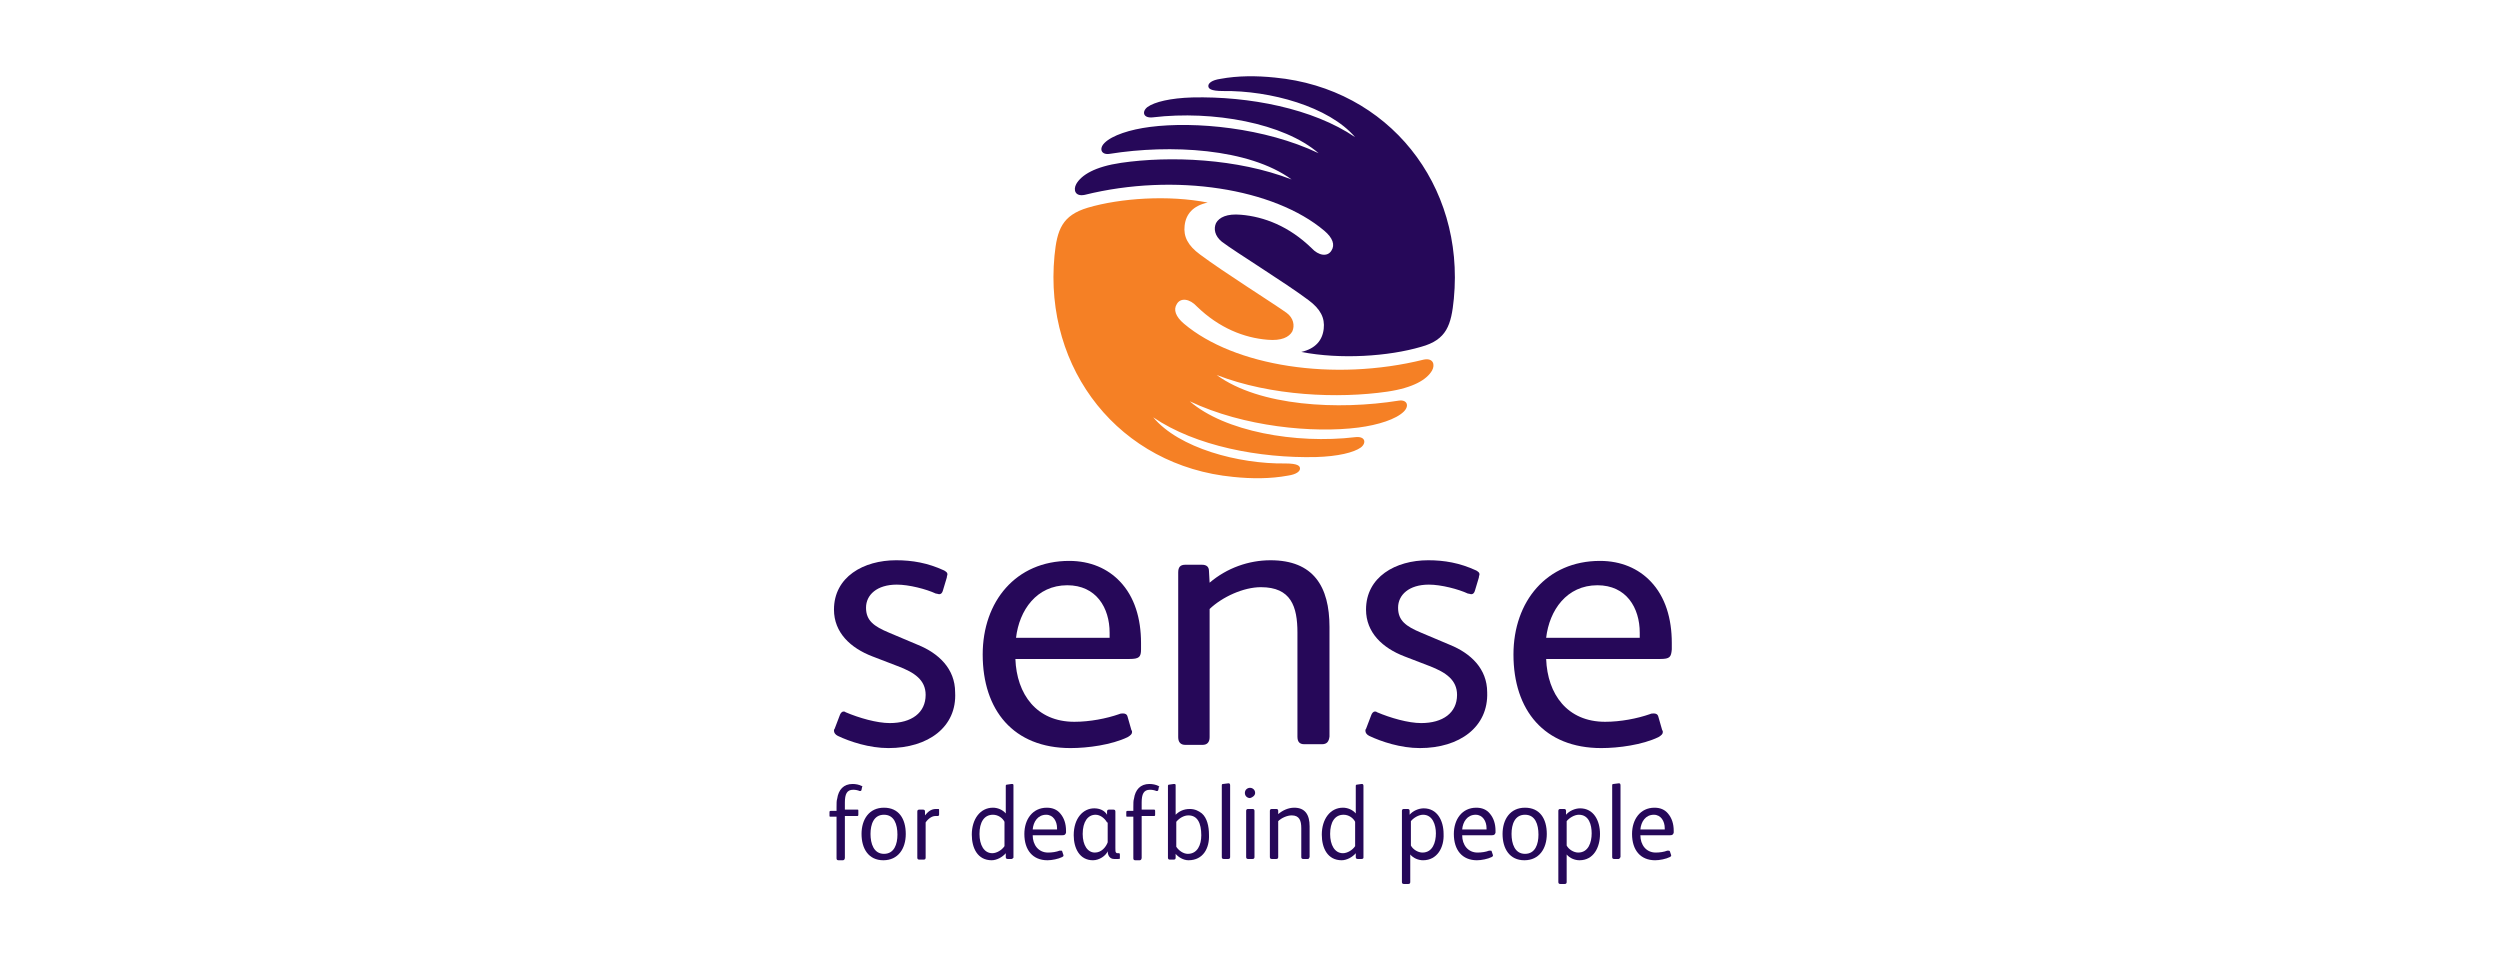 <?xml version="1.0" encoding="utf-8"?>
<!-- Generator: Adobe Illustrator 13.0.0, SVG Export Plug-In . SVG Version: 6.00 Build 14948)  -->
<!DOCTYPE svg PUBLIC "-//W3C//DTD SVG 1.1//EN" "http://www.w3.org/Graphics/SVG/1.1/DTD/svg11.dtd">
<svg version="1.1" id="Sense" xmlns="http://www.w3.org/2000/svg" xmlns:xlink="http://www.w3.org/1999/xlink" x="0px" y="0px"
	 width="390px" height="150px" viewBox="0 0 390 150" enable-background="new 0 0 390 150" xml:space="preserve">
<g>
	<path fill="#260859" d="M138.6,116.7c-3,0-6-1-7.9-1.9c-0.4-0.2-0.6-0.5-0.6-0.8c0-0.1,0-0.2,0.1-0.3l0.8-2.1
		c0.1-0.3,0.3-0.6,0.6-0.6c0.1,0,0.2,0,0.3,0.1c2.1,0.9,4.9,1.7,6.9,1.7c3.4,0,5.6-1.6,5.6-4.4c0-2.3-1.7-3.5-4.4-4.5l-3.9-1.5
		c-3.4-1.3-6-3.7-6-7.3c0-5.1,4.6-7.7,9.7-7.7c2.5,0,4.9,0.4,7.5,1.6c0.3,0.2,0.5,0.3,0.5,0.6c0,0.1-0.1,0.3-0.1,0.5l-0.6,2
		c-0.1,0.4-0.3,0.6-0.6,0.6c-0.1,0-0.3-0.1-0.5-0.1c-1.5-0.7-4.2-1.4-6.1-1.4c-3.1,0-4.8,1.6-4.8,3.6c0,2,1.2,2.9,3.6,3.9l4.5,1.9
		c3.2,1.3,5.8,3.7,5.8,7.4C149.3,113.4,144.8,116.7,138.6,116.7"/>
	<path fill="#260859" d="M176.2,102.8h-17.8c0.2,5.5,3.3,9.8,9.2,9.8c2.4,0,5-0.5,7-1.2c0.2-0.1,0.4-0.1,0.6-0.1
		c0.3,0,0.6,0.1,0.7,0.5l0.6,2.1c0.1,0.1,0.1,0.2,0.1,0.3c0,0.3-0.2,0.5-0.7,0.8c-2.5,1.2-6.2,1.7-8.9,1.7
		c-8.9,0-13.7-5.9-13.7-14.6c0-8.3,5.2-14.6,13.5-14.6c3.3,0,6,1.2,7.9,3.2c2.3,2.4,3.3,5.8,3.3,9.6v1
		C178,102.5,177.7,102.8,176.2,102.8 M173.1,98.7c0-3.9-2.1-7.4-6.6-7.4c-4.8,0-7.5,3.9-8,8.2h14.6V98.7z"/>
	<path fill="#260859" d="M206.2,116.1h-2.7c-0.8,0-1.1-0.4-1.1-1.2V98.7c0-4.1-1-7.1-5.7-7.1c-2.7,0-6,1.5-8,3.4v20
		c0,0.8-0.4,1.2-1.1,1.2h-2.7c-0.7,0-1.1-0.4-1.1-1.2V89.3c0-0.8,0.3-1.2,1.1-1.2h2.6c0.7,0,1.1,0.3,1.1,1l0.1,1.8
		c2.7-2.3,6.1-3.5,9.5-3.5c6.7,0,9.2,4.1,9.2,10.4v17.1C207.3,115.7,207,116.1,206.2,116.1"/>
	<path fill="#260859" d="M221.5,116.7c-3,0-6-1-7.9-1.9c-0.4-0.2-0.6-0.5-0.6-0.8c0-0.1,0-0.2,0.1-0.3l0.8-2.1
		c0.1-0.3,0.3-0.6,0.6-0.6c0.1,0,0.2,0,0.3,0.1c2.1,0.9,4.9,1.7,6.9,1.7c3.4,0,5.6-1.6,5.6-4.4c0-2.3-1.7-3.5-4.3-4.5l-3.9-1.5
		c-3.4-1.3-6-3.7-6-7.3c0-5.1,4.6-7.7,9.7-7.7c2.5,0,4.9,0.4,7.5,1.6c0.3,0.2,0.5,0.3,0.5,0.6c0,0.1-0.1,0.3-0.1,0.5l-0.6,2
		c-0.1,0.4-0.3,0.6-0.6,0.6c-0.1,0-0.3-0.1-0.5-0.1c-1.5-0.7-4.2-1.4-6.1-1.4c-3.1,0-4.8,1.6-4.8,3.6c0,2,1.2,2.9,3.6,3.9l4.5,1.9
		c3.2,1.3,5.8,3.7,5.8,7.4C232.2,113.4,227.7,116.7,221.5,116.7"/>
</g>
<g>
	<path fill="#260859" d="M259,102.8h-17.8c0.2,5.5,3.3,9.8,9.2,9.8c2.4,0,5-0.5,7-1.2c0.2-0.1,0.4-0.1,0.6-0.1
		c0.3,0,0.6,0.1,0.7,0.5l0.6,2.1c0.1,0.1,0.1,0.2,0.1,0.3c0,0.3-0.2,0.5-0.7,0.8c-2.5,1.2-6.2,1.7-8.9,1.7
		c-8.9,0-13.7-5.9-13.7-14.6c0-8.3,5.2-14.6,13.5-14.6c3.3,0,6,1.2,7.9,3.2c2.3,2.4,3.3,5.8,3.3,9.6v1
		C260.7,102.5,260.5,102.8,259,102.8 M255.8,98.7c0-3.9-2.1-7.4-6.6-7.4c-4.8,0-7.5,3.9-8,8.2h14.6V98.7z"/>
	<path fill="#260859" d="M226.8,46.6c1.7-17.8-10.2-32.8-27.9-34.5c-2.9-0.3-5.8-0.3-8.5,0.2c-1.4,0.2-1.9,0.7-1.9,1.1
		c0,0.4,0.3,0.8,2.3,0.8c7.3-0.1,16.5,2.4,20.6,7.2c-6.6-4.5-16.6-6.4-25.4-6.2c-3.4,0.1-5.9,0.7-7,1.5c-0.9,0.7-0.7,1.8,0.9,1.6
		c9.3-1.1,20.4,0.9,25.8,5.6c-8.4-4-19.3-5-26.3-4.1c-3.1,0.4-5.9,1.3-7.1,2.5c-0.9,0.9-0.5,1.9,0.8,1.7c9.4-1.5,21.7-0.9,28.4,4
		c-8.5-3.3-19-3.7-26.6-2.6c-4.1,0.6-6.2,1.9-7,3.3c-0.5,0.9-0.2,2,1.3,1.7c14.1-3.5,29.6-1,37.4,5.6c1.3,1.1,1.7,2.2,1.1,3.1
		c-0.6,1-2,0.8-3.1-0.4c-3.5-3.4-7.4-4.9-11-5.2c-2.2-0.2-3.4,0.4-3.9,1.3c-0.4,0.9-0.2,2,0.9,2.9c2.1,1.6,9.9,6.4,13.5,9.1
		c1.9,1.4,2.6,2.8,2.4,4.5c-0.2,1.8-1.3,3.1-3.5,3.6c6.1,1.2,13.6,0.7,18.7-0.8C225.7,53,226.4,50.7,226.8,46.6"/>
</g>
<g>
	<path fill="#F58025" d="M164.5,39.9c-1.7,17.8,10.2,32.8,27.9,34.5c2.9,0.3,5.8,0.3,8.5-0.2c1.4-0.2,1.9-0.7,1.9-1.1
		c0-0.4-0.3-0.8-2.3-0.8c-7.3,0.1-16.6-2.4-20.6-7.2c6.6,4.5,16.6,6.4,25.4,6.2c3.4-0.1,5.9-0.7,7-1.5c0.9-0.7,0.7-1.8-0.9-1.6
		c-9.3,1.1-20.4-0.9-25.8-5.6c8.4,4,19.3,5,26.3,4.1c3.1-0.4,5.9-1.3,7.1-2.5c0.9-0.9,0.5-1.9-0.8-1.7c-9.4,1.5-21.7,0.9-28.4-4
		c8.5,3.3,19,3.7,26.6,2.6c4.1-0.6,6.2-1.9,7-3.3c0.5-0.9,0.2-2-1.3-1.7c-14.1,3.5-29.6,1-37.4-5.6c-1.3-1.1-1.7-2.2-1.1-3.1
		c0.6-1,2-0.8,3.1,0.4c3.5,3.4,7.4,4.9,11,5.2c2.2,0.2,3.4-0.4,3.9-1.3c0.4-0.9,0.2-2.1-0.9-2.9c-2.1-1.5-9.9-6.4-13.5-9.1
		c-1.9-1.4-2.6-2.8-2.4-4.5c0.2-1.8,1.3-3.1,3.6-3.6c-6.1-1.2-13.6-0.7-18.7,0.8C165.7,33.6,164.9,35.8,164.5,39.9"/>
	<path fill="#260859" d="M134.5,122.7l-0.1,0.5c0,0.1-0.1,0.2-0.2,0.2c0,0-0.1,0-0.1,0c-0.2-0.1-0.6-0.2-1-0.2c-1,0-1.3,0.7-1.3,2
		v1.1h1.9c0.2,0,0.2,0,0.2,0.2v0.6c0,0.2-0.1,0.2-0.2,0.2h-1.9v6.5c0,0.2-0.1,0.4-0.3,0.4h-0.7c-0.2,0-0.3-0.1-0.3-0.3v-6.5h-0.9
		c-0.2,0-0.2,0-0.2-0.2v-0.5c0-0.2,0.1-0.2,0.2-0.2h0.9v-0.6c0-0.6,0-1,0.1-1.3c0.2-1.4,1-2.3,2.4-2.3c0.5,0,1,0.1,1.4,0.3
		c0.2,0.1,0.2,0.1,0.2,0.2C134.5,122.6,134.5,122.7,134.5,122.7"/>
	<path fill="#260859" d="M137.8,134.2c-2.3,0-3.4-1.8-3.4-4.1c0-2.3,1.2-4.1,3.5-4.1c2.3,0,3.4,1.7,3.4,4.1
		C141.3,132.4,140.1,134.2,137.8,134.2 M137.9,127.1c-1.6,0-2.1,1.5-2.1,3c0,1.5,0.5,3.1,2.1,3.1c1.6,0,2.1-1.5,2.1-3
		C140,128.6,139.5,127.1,137.9,127.1"/>
	<path fill="#260859" d="M146.5,127.1c0,0.1-0.1,0.2-0.2,0.2h0c-0.1,0-0.3,0-0.4,0c-0.5,0-1.1,0.4-1.5,1v5.5c0,0.2-0.1,0.3-0.3,0.3
		h-0.7c-0.2,0-0.3-0.1-0.3-0.3v-7.2c0-0.2,0.1-0.3,0.3-0.3h0.6c0.2,0,0.3,0.1,0.3,0.3l0,0.6c0.4-0.5,0.9-1,1.7-1c0.1,0,0.3,0,0.4,0
		c0.1,0,0.1,0.1,0.1,0.2v0.1L146.5,127.1"/>
	<path fill="#260859" d="M157.8,134h-0.6c-0.2,0-0.3-0.1-0.3-0.3l0-0.6c-0.5,0.6-1.4,1.1-2.2,1.1c-2.2,0-3.1-1.9-3.1-4
		c0-2.4,1.3-4.2,3.3-4.2c0.7,0,1.5,0.3,2,0.9v-4.2c0-0.2,0-0.3,0.2-0.3l0.7-0.1h0.1c0.2,0,0.2,0.1,0.2,0.3v11.2
		C158,133.9,157.9,134,157.8,134 M156.7,128.2c-0.3-0.6-1-1.1-1.8-1.1c-1.4,0-2.1,1.2-2.1,3c0,1.7,0.7,3,2,3c0.7,0,1.5-0.5,1.9-1.1
		V128.2z"/>
	<path fill="#260859" d="M165.7,130.3h-4.6c0,1.5,0.9,2.7,2.4,2.7c0.6,0,1.3-0.1,1.8-0.3c0.1,0,0.1,0,0.2,0c0.1,0,0.2,0,0.2,0.1
		l0.2,0.6c0,0,0,0.1,0,0.1c0,0.1-0.1,0.1-0.2,0.2c-0.6,0.3-1.6,0.5-2.3,0.5c-2.3,0-3.6-1.6-3.6-4.1c0-2.3,1.3-4.1,3.5-4.1
		c0.9,0,1.6,0.3,2.1,0.9c0.6,0.7,0.9,1.6,0.9,2.7v0.3C166.2,130.2,166.1,130.3,165.7,130.3 M164.9,129.2c0-1.1-0.6-2.1-1.7-2.1
		c-1.3,0-2,1.1-2.1,2.3h3.8V129.2z"/>
	<path fill="#260859" d="M174.4,134h-0.6c-0.7,0-1-0.6-1-1.2h0c-0.3,0.7-1.3,1.4-2.3,1.4c-2.1,0-3-1.9-3-3.9c0-2.7,1.5-4.2,3.2-4.2
		c0.8,0,1.6,0.3,2,1l0-0.5c0-0.2,0.1-0.3,0.3-0.3h0.7c0.2,0,0.3,0.1,0.3,0.3v5.7c0,0.4,0,0.6,0.1,0.7c0.1,0.1,0.1,0.1,0.3,0.1h0.1
		c0.1,0,0.2,0,0.2,0.2v0.6C174.7,134,174.6,134,174.4,134 M172.7,128.3c-0.4-0.7-1.1-1.2-1.8-1.2c-1.2,0-2,1.1-2,3
		c0,1.8,0.8,2.9,1.9,2.9c1,0,1.7-0.8,2-1.6V128.3z"/>
	<path fill="#260859" d="M180.8,122.7l-0.1,0.5c0,0.1-0.1,0.2-0.2,0.2c0,0-0.1,0-0.1,0c-0.2-0.1-0.6-0.2-1-0.2c-1,0-1.3,0.7-1.3,2
		v1.1h1.9c0.1,0,0.2,0,0.2,0.2v0.6c0,0.2-0.1,0.2-0.2,0.2h-1.9v6.5c0,0.2-0.1,0.4-0.3,0.4h-0.7c-0.2,0-0.3-0.1-0.3-0.3v-6.5h-0.9
		c-0.2,0-0.2,0-0.2-0.2v-0.5c0-0.2,0.1-0.2,0.2-0.2h0.9v-0.6c0-0.6,0-1,0.1-1.3c0.2-1.4,1-2.3,2.4-2.3c0.5,0,1,0.1,1.4,0.3
		c0.2,0.1,0.2,0.1,0.2,0.2C180.8,122.6,180.8,122.7,180.8,122.7"/>
	<path fill="#260859" d="M185.4,134.2c-0.8,0-1.6-0.5-2-1l0,0.6c0,0.2-0.1,0.3-0.3,0.3h-0.6c-0.2,0-0.3-0.1-0.3-0.3v-11.1
		c0-0.2,0-0.3,0.2-0.3l0.7-0.1h0.1c0.2,0,0.2,0.1,0.2,0.3v4.5c0.5-0.5,1.2-0.9,2.2-0.9c0.8,0,1.4,0.3,1.9,0.7c0.8,0.7,1.1,2,1.1,3.3
		C188.7,132.3,187.7,134.2,185.4,134.2 M185.4,127.2c-0.7,0-1.4,0.4-1.9,1v3.9c0.4,0.6,1.1,1.1,1.8,1.1c1.5,0,2.1-1.4,2.1-2.9
		C187.4,128.4,186.8,127.2,185.4,127.2"/>
	<path fill="#260859" d="M191.6,134h-0.7c-0.2,0-0.3-0.1-0.3-0.3v-11.1c0-0.2,0-0.3,0.2-0.3l0.8-0.1h0.1c0.1,0,0.2,0.1,0.2,0.3v11.2
		C191.9,133.9,191.8,134,191.6,134"/>
	<path fill="#260859" d="M195.8,123.7c0-0.5-0.4-0.8-0.8-0.8c-0.4,0-0.8,0.3-0.8,0.8c0,0.5,0.4,0.8,0.8,0.8
		C195.4,124.4,195.8,124.1,195.8,123.7 M195.7,133.7v-7.2c0-0.2-0.1-0.3-0.3-0.3h-0.7c-0.2,0-0.3,0.1-0.3,0.3v7.2
		c0,0.2,0.1,0.3,0.3,0.3h0.7C195.6,134,195.7,133.9,195.7,133.7"/>
	<path fill="#260859" d="M204,134h-0.7c-0.2,0-0.3-0.1-0.3-0.3v-4.5c0-1.2-0.3-2-1.5-2c-0.7,0-1.6,0.4-2.1,0.9v5.6
		c0,0.2-0.1,0.3-0.3,0.3h-0.7c-0.2,0-0.3-0.1-0.3-0.3v-7.2c0-0.2,0.1-0.3,0.3-0.3h0.7c0.2,0,0.3,0.1,0.3,0.3l0,0.5
		c0.7-0.6,1.6-1,2.5-1c1.7,0,2.4,1.1,2.4,2.9v4.8C204.2,133.9,204.2,134,204,134"/>
	<path fill="#260859" d="M212.4,134h-0.6c-0.2,0-0.3-0.1-0.3-0.3l0-0.6c-0.5,0.6-1.4,1.1-2.2,1.1c-2.2,0-3.1-1.9-3.1-4
		c0-2.4,1.3-4.2,3.3-4.2c0.7,0,1.5,0.3,2,0.9v-4.2c0-0.2,0-0.3,0.2-0.3l0.7-0.1h0.1c0.1,0,0.2,0.1,0.2,0.3v11.2
		C212.7,133.9,212.6,134,212.4,134 M211.4,128.2c-0.3-0.6-1-1.1-1.8-1.1c-1.4,0-2.1,1.2-2.1,3c0,1.7,0.7,3,2,3
		c0.7,0,1.5-0.5,1.9-1.1V128.2z"/>
	<path fill="#260859" d="M222,134.2c-0.7,0-1.5-0.3-2-0.9v4.3c0,0.2-0.1,0.3-0.3,0.3H219c-0.2,0-0.3-0.1-0.3-0.3v-11.1
		c0-0.2,0.1-0.3,0.3-0.3h0.6c0.2,0,0.3,0.1,0.3,0.3v0.6c0.5-0.6,1.4-1,2.2-1c2.1,0,3.1,1.9,3.1,4C225.3,132.2,224.2,134.2,222,134.2
		 M222,127.1c-0.7,0-1.5,0.5-1.9,1v3.8c0.3,0.6,1.1,1.1,1.8,1.1c1.6,0,2.1-1.6,2.1-3C224,128.7,223.5,127.1,222,127.1"/>
	<path fill="#260859" d="M232.7,130.3h-4.6c0,1.5,0.9,2.7,2.4,2.7c0.6,0,1.3-0.1,1.8-0.3c0.1,0,0.1,0,0.2,0c0.1,0,0.2,0,0.2,0.1
		l0.2,0.6c0,0,0,0.1,0,0.1c0,0.1-0.1,0.1-0.2,0.2c-0.6,0.3-1.6,0.5-2.3,0.5c-2.3,0-3.6-1.6-3.6-4.1c0-2.3,1.3-4.1,3.5-4.1
		c0.9,0,1.6,0.3,2.1,0.9c0.6,0.7,0.9,1.6,0.9,2.7v0.3C233.2,130.2,233.1,130.3,232.7,130.3 M231.9,129.2c0-1.1-0.6-2.1-1.7-2.1
		c-1.3,0-2,1.1-2.1,2.3h3.8V129.2z"/>
	<path fill="#260859" d="M237.8,134.2c-2.3,0-3.4-1.8-3.4-4.1c0-2.3,1.2-4.1,3.5-4.1c2.3,0,3.4,1.7,3.4,4.1
		C241.3,132.4,240.1,134.2,237.8,134.2 M237.9,127.1c-1.6,0-2.1,1.5-2.1,3c0,1.5,0.5,3.1,2.1,3.1c1.6,0,2.1-1.5,2.1-3
		C240,128.6,239.5,127.1,237.9,127.1"/>
	<path fill="#260859" d="M246.4,134.2c-0.7,0-1.5-0.3-2-0.9v4.3c0,0.2-0.1,0.3-0.3,0.3h-0.7c-0.2,0-0.3-0.1-0.3-0.3v-11.1
		c0-0.2,0.1-0.3,0.3-0.3h0.6c0.2,0,0.3,0.1,0.3,0.3v0.6c0.5-0.6,1.4-1,2.2-1c2.1,0,3.1,1.9,3.1,4
		C249.6,132.2,248.6,134.2,246.4,134.2 M246.3,127.1c-0.7,0-1.5,0.5-1.9,1v3.8c0.3,0.6,1.1,1.1,1.8,1.1c1.6,0,2.1-1.6,2.1-3
		C248.3,128.7,247.9,127.1,246.3,127.1"/>
	<path fill="#260859" d="M252.5,134h-0.7c-0.2,0-0.3-0.1-0.3-0.3v-11.1c0-0.2,0-0.3,0.2-0.3l0.8-0.1h0.1c0.1,0,0.2,0.1,0.2,0.3v11.2
		C252.7,133.9,252.6,134,252.5,134"/>
	<path fill="#260859" d="M260.5,130.3h-4.6c0,1.5,0.9,2.7,2.4,2.7c0.6,0,1.3-0.1,1.8-0.3c0.1,0,0.1,0,0.2,0c0.1,0,0.1,0,0.2,0.1
		l0.2,0.6c0,0,0,0.1,0,0.1c0,0.1-0.1,0.1-0.2,0.2c-0.6,0.3-1.6,0.5-2.3,0.5c-2.3,0-3.6-1.6-3.6-4.1c0-2.3,1.3-4.1,3.5-4.1
		c0.9,0,1.6,0.3,2.1,0.9c0.6,0.7,0.9,1.6,0.9,2.7v0.3C261,130.2,260.9,130.3,260.5,130.3 M259.7,129.2c0-1.1-0.6-2.1-1.7-2.1
		c-1.3,0-2,1.1-2.1,2.3h3.8V129.2z"/>
</g>
</svg>
